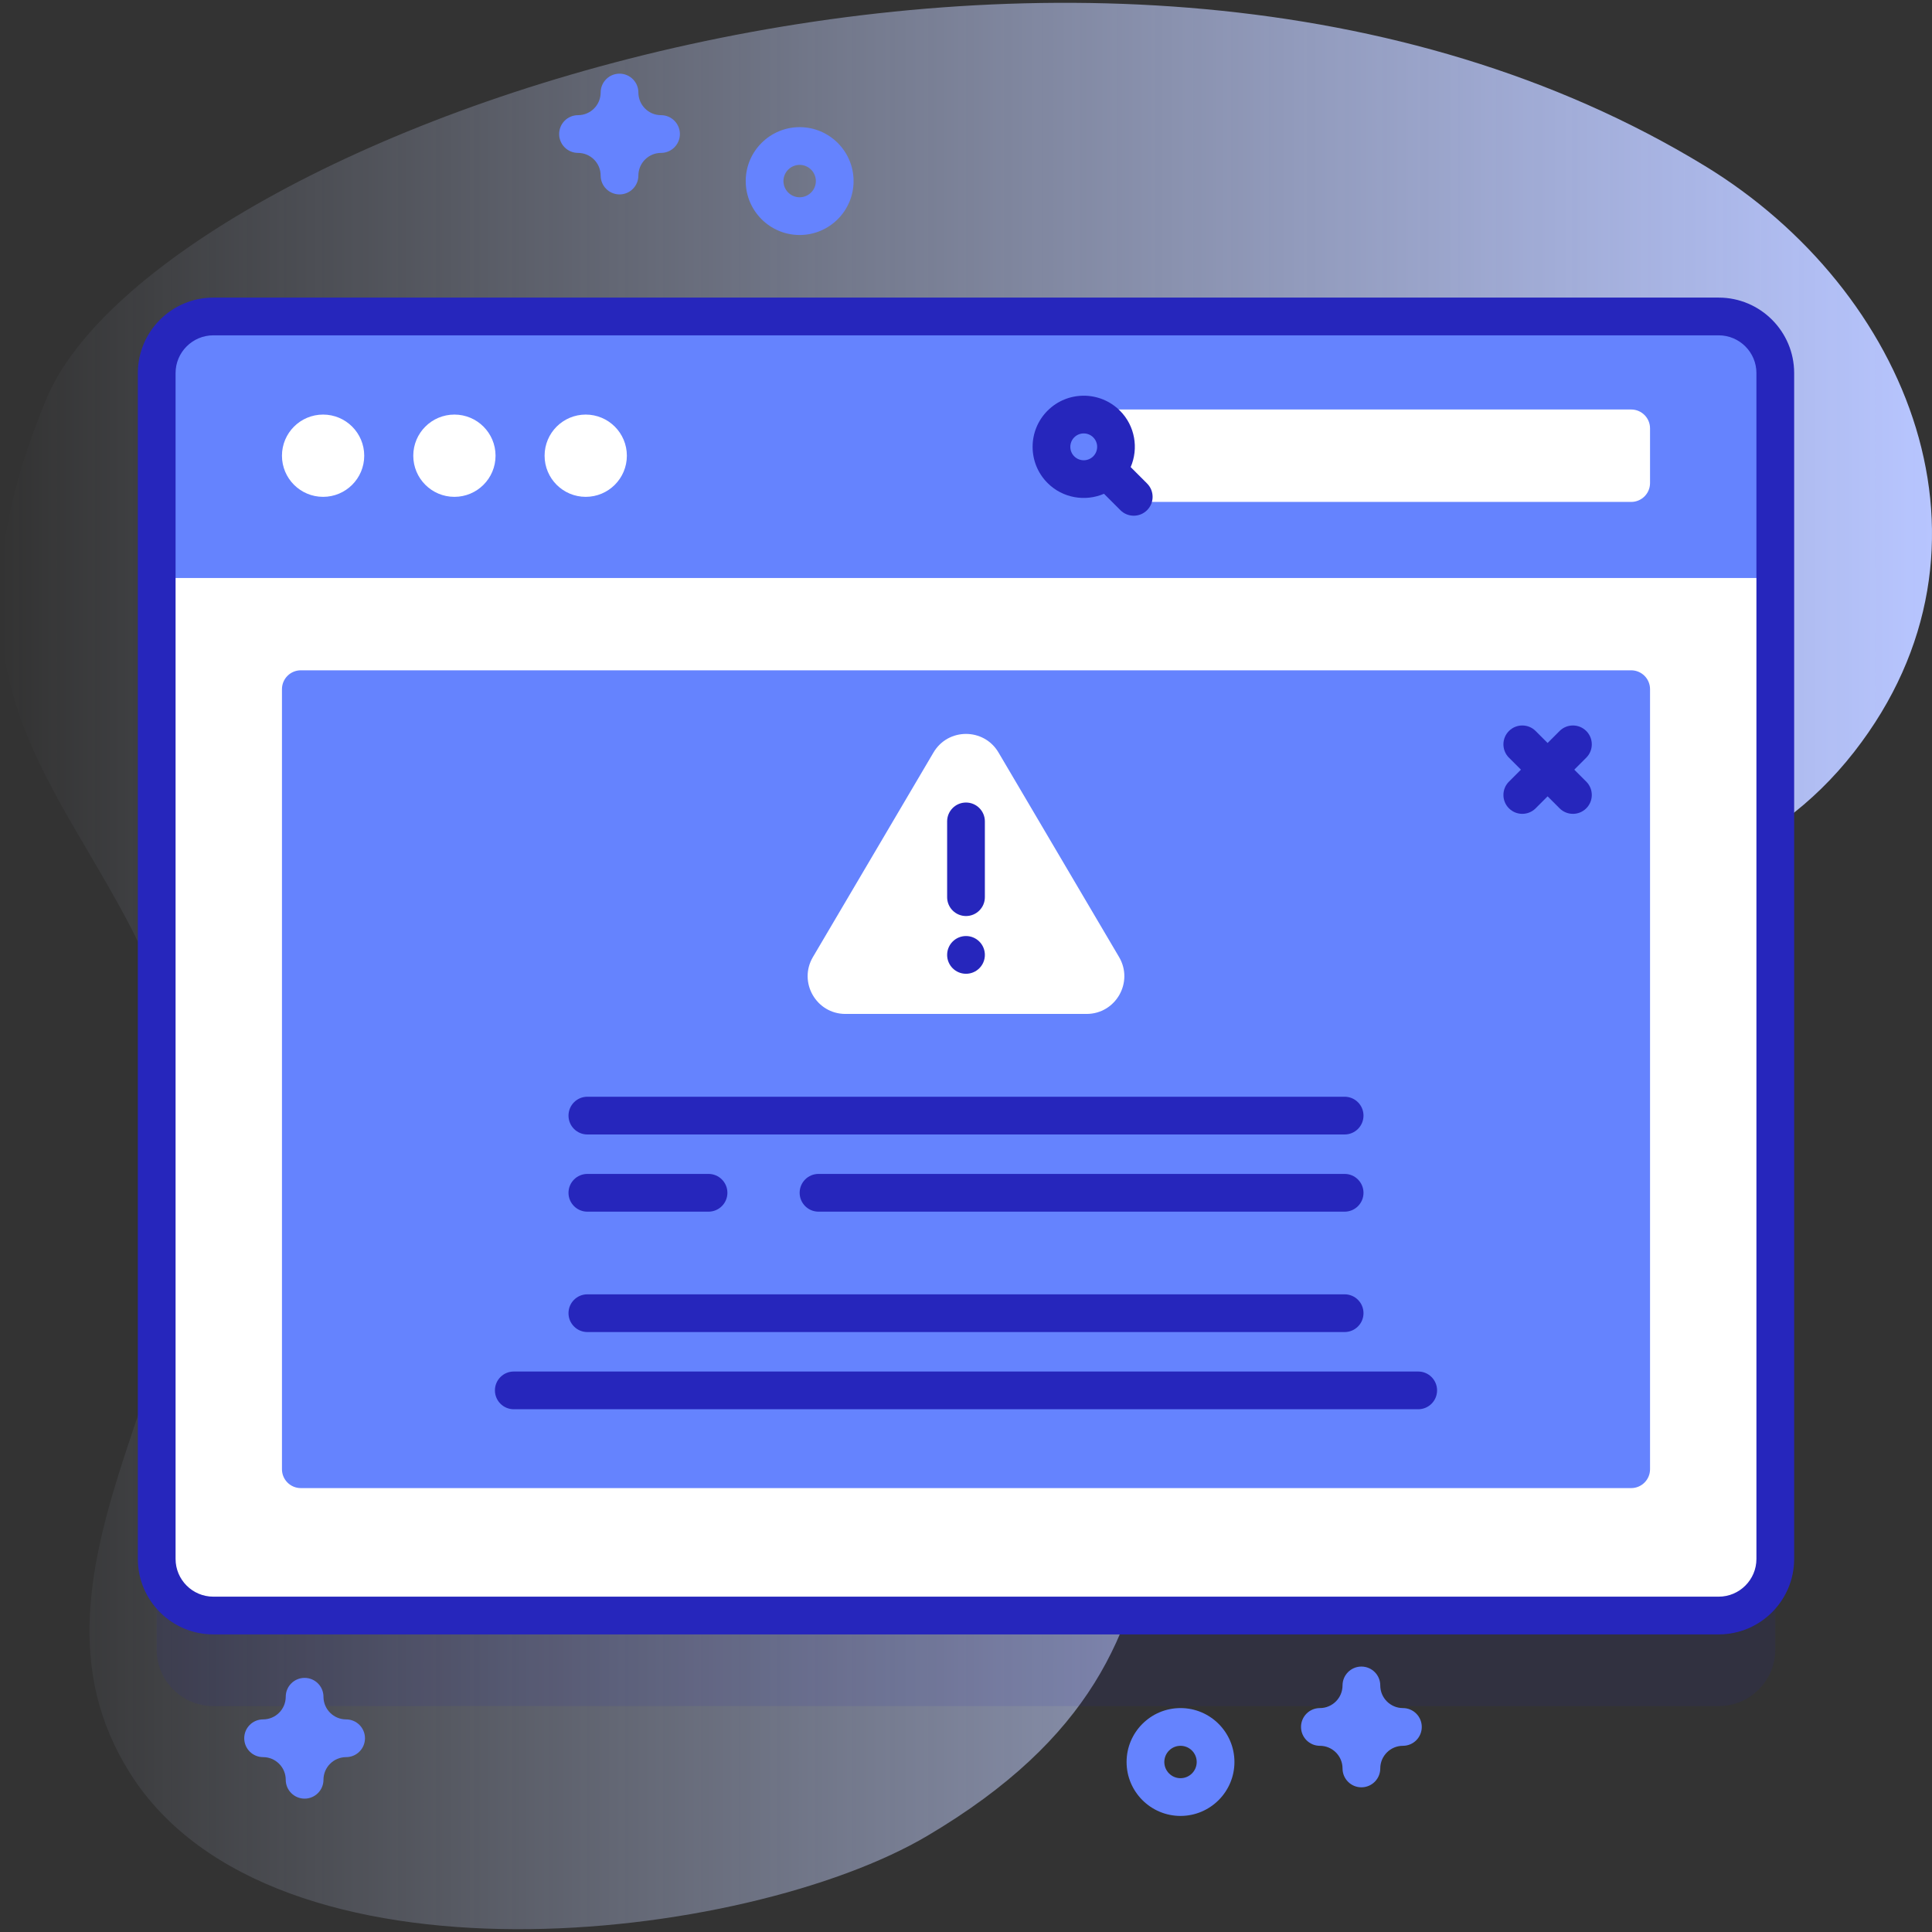 <svg id="Capa_1" enable-background="new 0 0 512 512" height="512" viewBox="0 0 512 512" width="512" xmlns="http://www.w3.org/2000/svg" xmlns:xlink="http://www.w3.org/1999/xlink"><rect x="0" y="0" width="512" height="512" fill="#333333" stroke="none"/><linearGradient id="SVGID_1_" gradientUnits="userSpaceOnUse" x1="0" x2="512" y1="256" y2="256"><stop offset="0" stop-color="#d2deff" stop-opacity="0"/><stop offset="1" stop-color="#b7c5ff"/></linearGradient><g><path d="m451.798 43.963c-160.556-97.869-410.51-8.611-439.594 61.948-38.908 94.394 26.578 110.528 38.743 187.874 9.761 62.061-51.182 121.495-16.394 176.282 37.882 59.663 163.465 44.681 211.198 16.447 87.376-51.682 43.309-112.012 84.684-187.299 39.407-71.707 116.244-42.625 160.961-99.99 42.5-54.52 14.311-122.401-39.598-155.262z" fill="url(#SVGID_1_)"/><g><g><g><g><path d="m455.47 452.133h-398.94c-8.284 0-15-6.716-15-15v-314.266c0-8.284 6.716-15 15-15h398.94c8.284 0 15 6.716 15 15v314.266c0 8.285-6.715 15-15 15z" fill="#2626bc" opacity=".1"/><path d="m455.47 428.133h-398.94c-8.284 0-15-6.716-15-15v-314.266c0-8.284 6.716-15 15-15h398.94c8.284 0 15 6.716 15 15v314.266c0 8.285-6.715 15-15 15z" fill="#fff"/><path d="m470.47 153.18v-54.313c0-8.284-6.716-15-15-15h-398.94c-8.284 0-15 6.716-15 15v54.313z" fill="#6583fe"/><path d="m455.47 433.133h-398.94c-11.028 0-20-8.972-20-20v-314.266c0-11.028 8.972-20 20-20h398.94c11.028 0 20 8.972 20 20v314.266c0 11.028-8.972 20-20 20zm-398.94-344.266c-5.514 0-10 4.486-10 10v314.266c0 5.514 4.486 10 10 10h398.94c5.514 0 10-4.486 10-10v-314.266c0-5.514-4.486-10-10-10z" fill="#2626bc"/></g><g><g fill="#fff"><circle cx="85.623" cy="120.768" r="10.901"/><circle cx="120.424" cy="120.768" r="10.901"/><circle cx="155.224" cy="120.768" r="10.901"/></g><path d="m432.277 133.015h-136.158v-24.495h136.158c2.761 0 5 2.239 5 5v14.496c0 2.761-2.238 4.999-5 4.999z" fill="#fff"/><path d="m296.789 108.831c-5.286-5.286-13.887-5.286-19.173 0s-5.286 13.887 0 19.173c4.037 4.037 10.003 4.98 14.953 2.852l4.348 4.348c1.952 1.952 5.119 1.952 7.071 0 1.953-1.952 1.953-5.119 0-7.071l-4.348-4.348c2.129-4.951 1.186-10.917-2.851-14.954zm-12.102 7.071c1.387-1.387 3.644-1.387 5.031 0s1.387 3.644 0 5.031-3.644 1.387-5.031 0-1.387-3.644 0-5.031z" fill="#2626bc"/></g></g><path d="m432.277 394.361h-352.554c-2.761 0-5-2.239-5-5v-206.722c0-2.761 2.239-5 5-5h352.555c2.761 0 5 2.239 5 5v206.721c-.001 2.762-2.239 5.001-5.001 5.001z" fill="#6583fe"/><g><path d="m420.378 207.142-3.174-3.174 3.174-3.174c1.952-1.952 1.952-5.119 0-7.071-1.953-1.952-5.119-1.952-7.071 0l-3.174 3.174-3.174-3.174c-1.953-1.952-5.119-1.952-7.071 0-1.953 1.952-1.953 5.119 0 7.071l3.174 3.174-3.174 3.174c-1.953 1.952-1.953 5.118 0 7.071 1.952 1.953 5.119 1.953 7.071 0l3.174-3.174 3.174 3.174c1.953 1.952 5.119 1.952 7.071 0 1.953-1.952 1.953-5.118 0-7.071z" fill="#2626bc"/></g><g><path d="m296.566 253.625-31.951-54.207c-3.868-6.563-13.361-6.563-17.23 0l-31.951 54.207c-3.929 6.666.877 15.078 8.615 15.078h63.902c7.738-.001 12.544-8.412 8.615-15.078z" fill="#fff"/><g><g><path d="m256 242.759c-2.761 0-5-2.239-5-5v-20.081c0-2.761 2.239-5 5-5s5 2.239 5 5v20.081c0 2.761-2.239 5-5 5z" fill="#2626bc"/></g><circle cx="256" cy="253.06" fill="#2626bc" r="5"/></g></g><g><g><path d="m136.16 363.466h239.68c2.761 0 5 2.239 5 5s-2.239 5-5 5h-239.68c-2.761 0-5-2.239-5-5s2.238-5 5-5z" fill="#2626bc"/></g><g><path d="m155.66 343.009h200.68c2.761 0 5 2.239 5 5s-2.239 5-5 5h-200.68c-2.761 0-5-2.239-5-5s2.238-5 5-5z" fill="#2626bc"/></g><g><path d="m155.66 290.646h200.68c2.761 0 5 2.239 5 5s-2.239 5-5 5h-200.68c-2.761 0-5-2.239-5-5 0-2.762 2.238-5 5-5z" fill="#2626bc"/></g><g fill="#2626bc"><path d="m187.769 311.102h-32.11c-2.761 0-5 2.238-5 5 0 2.761 2.239 5 5 5h32.11c2.761 0 5-2.239 5-5 0-2.761-2.238-5-5-5z"/><path d="m211.915 316.102c0 2.761 2.239 5 5 5h139.425c2.761 0 5-2.239 5-5 0-2.762-2.239-5-5-5h-139.425c-2.761 0-5 2.239-5 5z"/></g></g></g><g fill="#6583fe"><path d="m211.915 62.279c-7.88 0-14.291-6.411-14.291-14.291 0-7.881 6.411-14.292 14.291-14.292s14.292 6.411 14.292 14.292c0 7.88-6.411 14.291-14.292 14.291zm0-18.583c-2.366 0-4.291 1.926-4.291 4.292s1.925 4.291 4.291 4.291 4.292-1.925 4.292-4.291-1.925-4.292-4.292-4.292z"/><path d="m164.18 51.522c-2.761 0-5-2.238-5-5 0-3.309-2.691-6-6-6-2.761 0-5-2.238-5-5s2.239-5 5-5c3.309 0 6-2.691 6-6 0-2.762 2.239-5 5-5s5 2.238 5 5c0 3.309 2.691 6 6 6 2.761 0 5 2.238 5 5s-2.239 5-5 5c-3.309 0-6 2.691-6 6 0 2.761-2.239 5-5 5z"/><path d="m312.848 481.24c-7.88 0-14.292-6.411-14.292-14.292 0-7.88 6.411-14.291 14.292-14.291 7.88 0 14.291 6.411 14.291 14.291 0 7.881-6.411 14.292-14.291 14.292zm0-18.583c-2.366 0-4.292 1.925-4.292 4.291s1.925 4.292 4.292 4.292c2.366 0 4.291-1.926 4.291-4.292s-1.925-4.291-4.291-4.291z"/><path d="m360.785 473.657c-2.761 0-5-2.238-5-5 0-3.309-2.691-6-6-6-2.761 0-5-2.238-5-5s2.239-5 5-5c3.309 0 6-2.691 6-6 0-2.762 2.239-5 5-5s5 2.238 5 5c0 3.309 2.691 6 6 6 2.761 0 5 2.238 5 5s-2.239 5-5 5c-3.309 0-6 2.691-6 6 0 2.762-2.239 5-5 5z"/><path d="m80.723 476.657c-2.761 0-5-2.238-5-5 0-3.309-2.691-6-6-6-2.761 0-5-2.238-5-5s2.239-5 5-5c3.309 0 6-2.691 6-6 0-2.762 2.239-5 5-5s5 2.238 5 5c0 3.309 2.691 6 6 6 2.761 0 5 2.238 5 5s-2.239 5-5 5c-3.309 0-6 2.691-6 6 0 2.762-2.239 5-5 5z"/></g></g></g></svg>